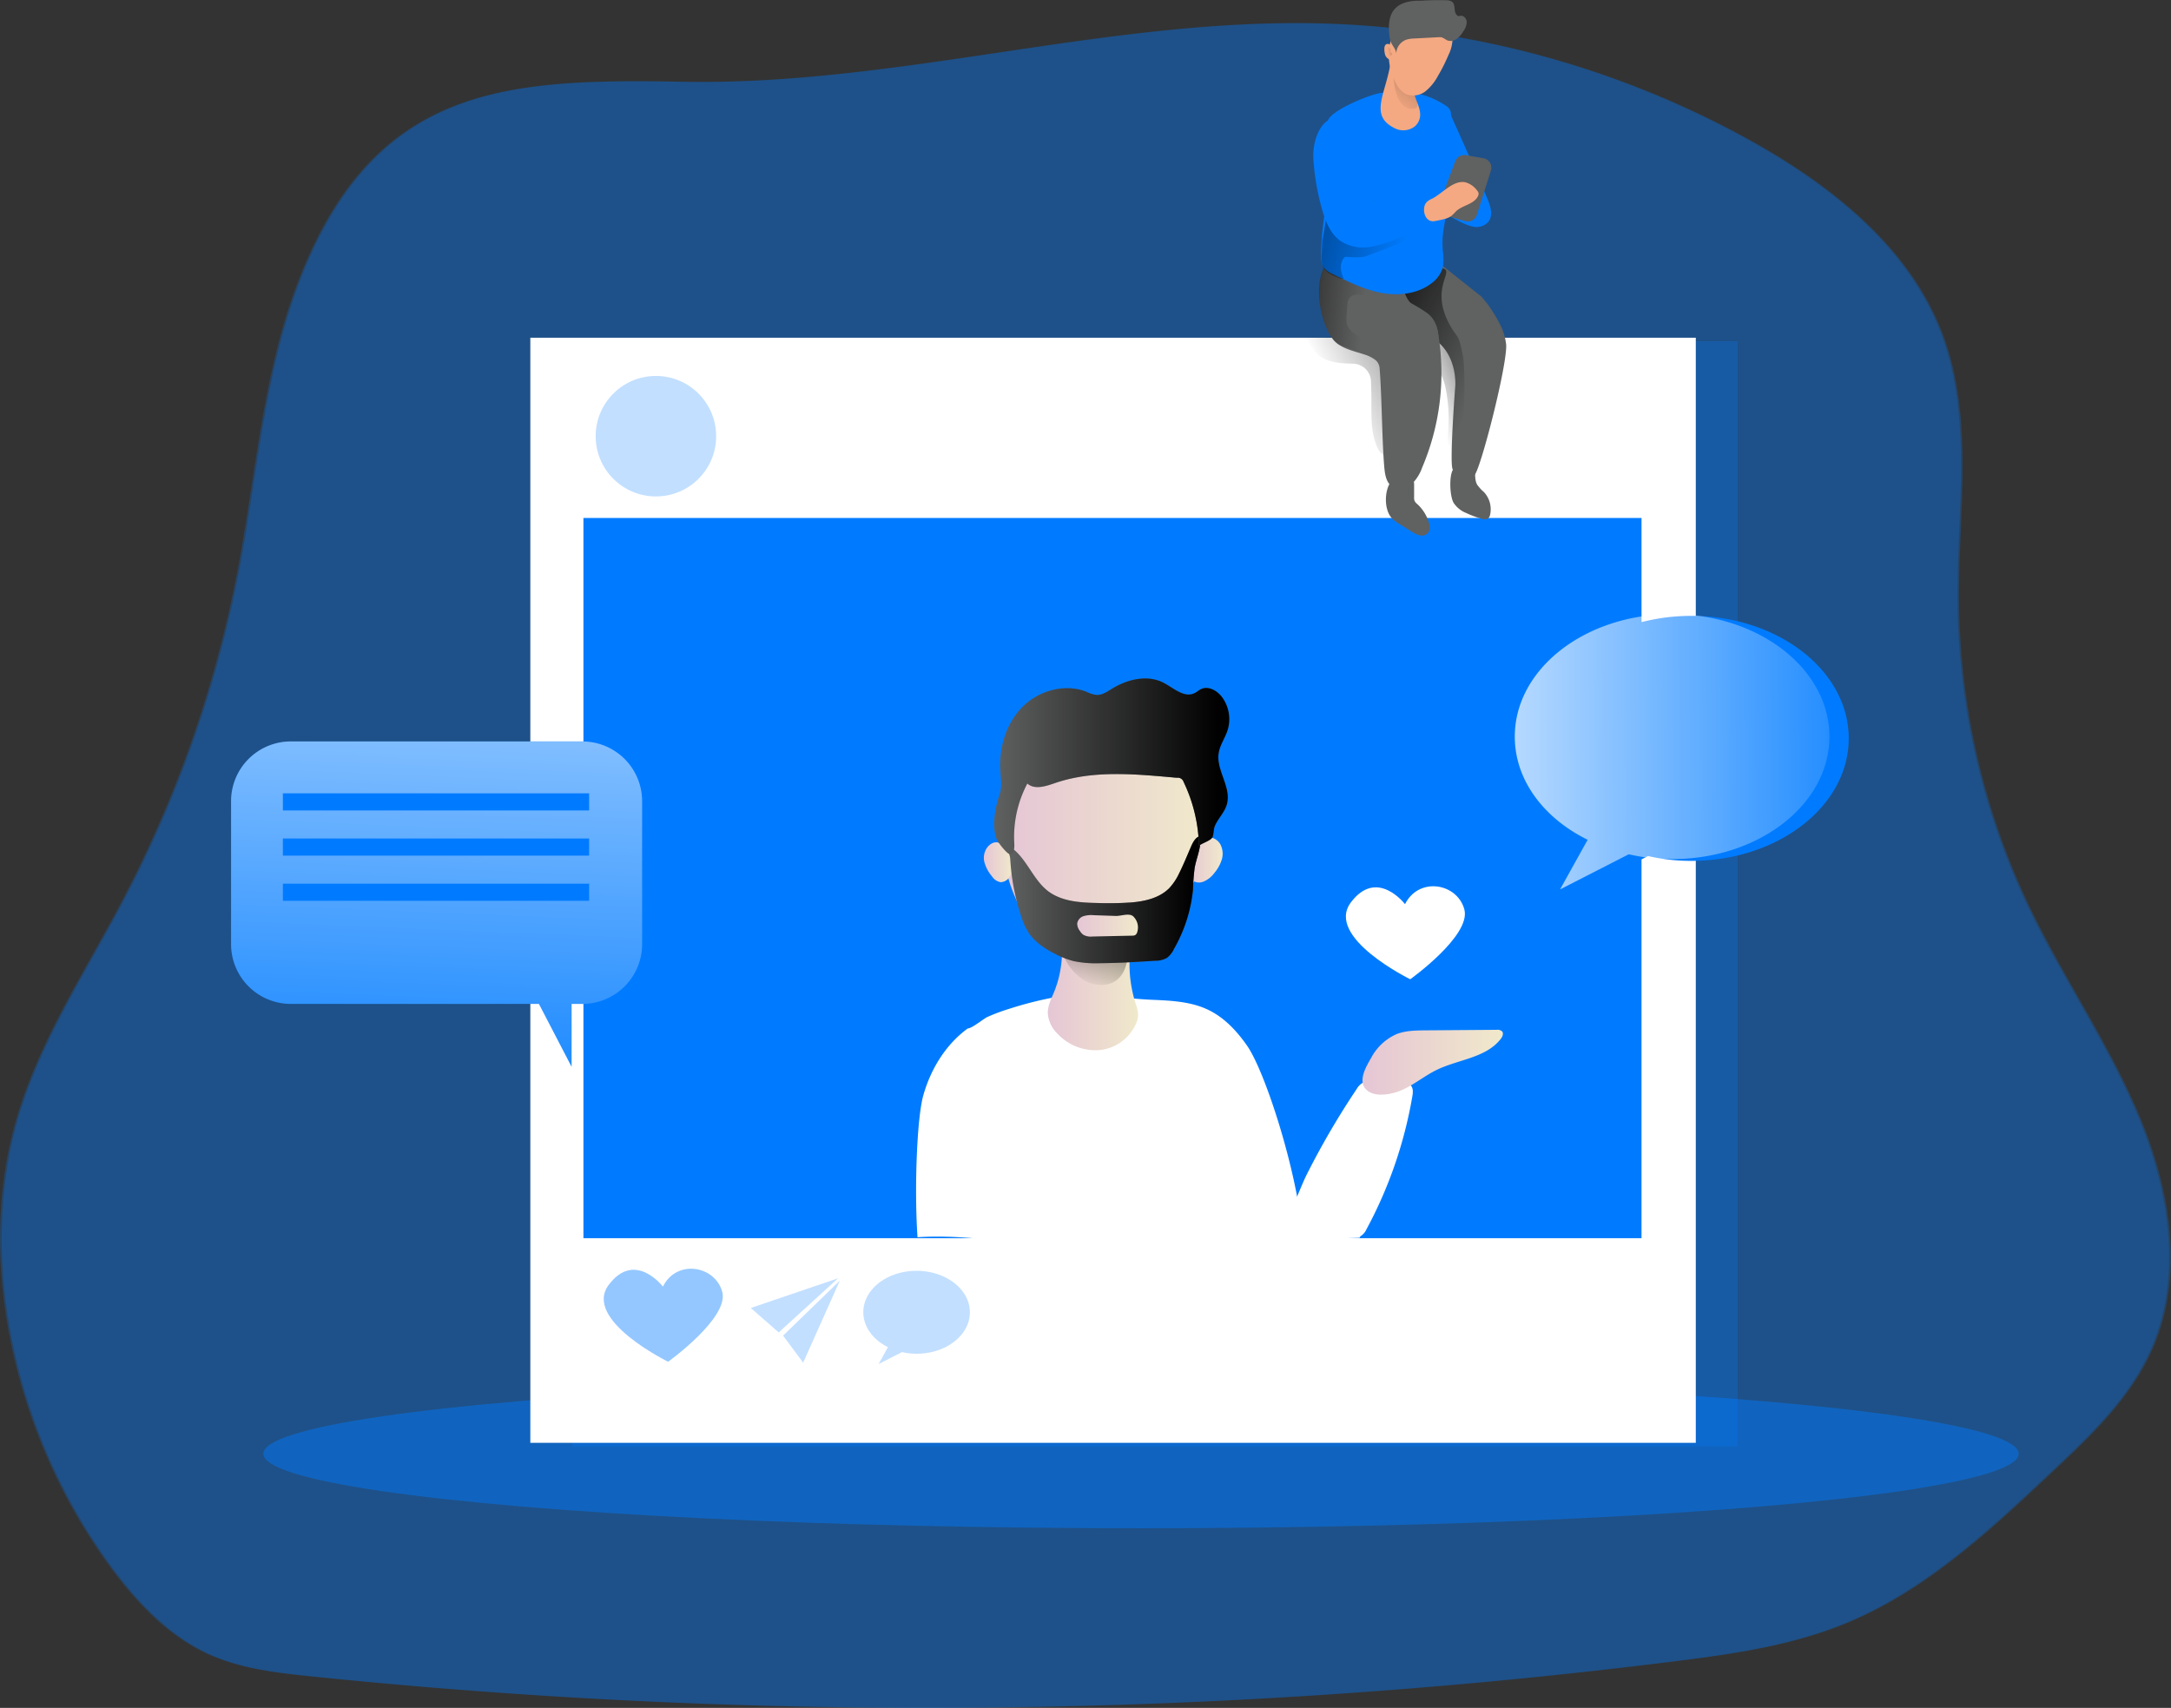 <svg id="Layer_1" data-name="Layer 1" xmlns="http://www.w3.org/2000/svg" xmlns:xlink="http://www.w3.org/1999/xlink" viewBox="0 0 643.94 506.62"><rect x="0" y="0" width="643.94" height="506.62" fill="#333333" stroke="none"/><defs><linearGradient id="linear-gradient" x1="572.38" y1="225.1" x2="398.38" y2="226.48" gradientUnits="userSpaceOnUse"><stop offset="0" stop-color="#fff" stop-opacity="0"/><stop offset="0.95" stop-color="#fff"/></linearGradient><linearGradient id="linear-gradient-2" x1="131.17" y1="350.64" x2="142.45" y2="79.8" xlink:href="#linear-gradient"/><linearGradient id="linear-gradient-3" x1="-1270.75" y1="121.36" x2="-1239.8" y2="108.45" gradientTransform="translate(1699.98)" gradientUnits="userSpaceOnUse"><stop offset="0" stop-color="#010101" stop-opacity="0"/><stop offset="0.95" stop-color="#010101"/></linearGradient><linearGradient id="linear-gradient-4" x1="-1298.53" y1="122.02" x2="-1237.81" y2="92.24" xlink:href="#linear-gradient-3"/><linearGradient id="linear-gradient-5" x1="-1255.29" y1="117.69" x2="-1301.64" y2="92.17" xlink:href="#linear-gradient-3"/><linearGradient id="linear-gradient-6" x1="-1290.05" y1="96.27" x2="-1328.04" y2="92.31" xlink:href="#linear-gradient-3"/><linearGradient id="linear-gradient-7" x1="-1277.46" y1="75.08" x2="-1351.26" y2="57.97" xlink:href="#linear-gradient-3"/><linearGradient id="linear-gradient-8" x1="-1282.28" y1="34.14" x2="-1244.66" y2="-11.69" xlink:href="#linear-gradient-3"/><linearGradient id="linear-gradient-9" x1="-1282.9" y1="18.14" x2="-1275.75" y2="17.15" xlink:href="#linear-gradient-3"/><linearGradient id="linear-gradient-10" x1="316.19" y1="295.47" x2="342.99" y2="295.47" gradientUnits="userSpaceOnUse"><stop offset="0" stop-color="#e5c6d6"/><stop offset="0.42" stop-color="#ead4d0"/><stop offset="1" stop-color="#f0e9cb"/></linearGradient><linearGradient id="linear-gradient-11" x1="326.66" y1="295.39" x2="339.4" y2="258.42" gradientTransform="matrix(1, 0, 0, 1, 0, 0)" xlink:href="#linear-gradient-3"/><linearGradient id="linear-gradient-12" x1="303.06" y1="252.06" x2="362.48" y2="252.06" xlink:href="#linear-gradient-10"/><linearGradient id="linear-gradient-13" x1="297.22" y1="258.57" x2="305.72" y2="258.57" xlink:href="#linear-gradient-10"/><linearGradient id="linear-gradient-14" x1="357.53" y1="257.84" x2="368.02" y2="257.84" xlink:href="#linear-gradient-10"/><linearGradient id="linear-gradient-15" x1="304.42" y1="269.64" x2="361.46" y2="269.64" gradientTransform="matrix(1, 0, 0, 1, 0, 0)" xlink:href="#linear-gradient-3"/><linearGradient id="linear-gradient-16" x1="324.87" y1="277.35" x2="342.9" y2="277.35" xlink:href="#linear-gradient-10"/><linearGradient id="linear-gradient-17" x1="300.25" y1="230.1" x2="369.96" y2="230.1" gradientTransform="matrix(1, 0, 0, 1, 0, 0)" xlink:href="#linear-gradient-3"/><linearGradient id="linear-gradient-18" x1="409.52" y1="317.88" x2="451.16" y2="317.88" xlink:href="#linear-gradient-10"/></defs><title>Social Media 2</title><path d="M94.31,84.94c-11,27.78-12.93,58.12-18.56,87.44A353.36,353.36,0,0,1,41.56,270C30.2,291.6,16.48,312.32,9.91,335.81c-5.66,20.24-5.71,41.82-1.86,62.48a170.87,170.87,0,0,0,29.49,68.62c8,11,17.72,21.4,30.21,26.88,9.22,4,19.41,5.21,29.42,6.24a1787.2,1787.2,0,0,0,404.19-4.38c17.4-2.17,35-4.66,51.21-11.33,23.47-9.65,42.53-27.39,61-44.77,11.48-10.77,23.25-21.95,29.66-36.33,9.66-21.65,5.53-47.16-3.57-69s-22.81-41.55-33-62.95A214.64,214.64,0,0,1,586,180.5c-.13-26.29,4.44-53.57-4.68-78.23-9.54-25.78-32.59-44.17-56.59-57.57A277.62,277.62,0,0,0,397.22,9.75c-63.64-1.66-125.57,18.42-189.17,17.3C156,26.13,116.86,27.72,94.31,84.94Z" transform="translate(-5.38 -2.79)" fill="#007bff" opacity="0.24" style="isolation:isolate"/><path d="M94.82,84.94c-10.94,27.78-12.93,58.12-18.55,87.44A353.06,353.06,0,0,1,42.07,270C30.72,291.6,17,312.32,10.43,335.81c-5.66,20.24-5.71,41.82-1.86,62.48a170.72,170.72,0,0,0,29.48,68.62c8,11,17.73,21.4,30.22,26.88,9.22,4,19.4,5.21,29.42,6.24a1787.2,1787.2,0,0,0,404.19-4.38c17.4-2.17,35-4.66,51.2-11.33,23.48-9.65,42.54-27.39,61-44.77,11.48-10.77,23.25-21.95,29.66-36.33,9.66-21.65,5.53-47.16-3.57-69s-22.81-41.55-33-62.95a214.65,214.65,0,0,1-20.71-90.73c-.13-26.29,4.45-53.57-4.67-78.23-9.54-25.78-32.59-44.17-56.59-57.57A277.65,277.65,0,0,0,397.74,9.75C334.1,8.09,272.17,28.17,208.57,27.05,156.49,26.13,117.37,27.72,94.82,84.94Z" transform="translate(-5.38 -2.79)" fill="#007bff" opacity="0.24" style="isolation:isolate"/><ellipse cx="338.43" cy="431.23" rx="260.32" ry="22.1" fill="#007bff" opacity="0.46" style="isolation:isolate"/><rect x="169.73" y="101.22" width="345.69" height="327.81" fill="#007bff" opacity="0.24" style="isolation:isolate"/><rect x="157.3" y="100.18" width="345.69" height="327.81" fill="#fff"/><rect x="173.05" y="153.65" width="313.84" height="213.64" fill="#007bff"/><path d="M553.73,221.82c0,20.08-20.9,36.33-46.67,36.33a56.83,56.83,0,0,1-12.86-1.43l-20.36,10.42L482,252.41c-13-6.4-21.61-17.68-21.61-30.59,0-20.08,20.9-36.34,46.66-36.34S553.73,201.74,553.73,221.82Z" transform="translate(-5.38 -2.79)" fill="#007bff"/><path d="M548,221.3c0,20.08-20.89,36.33-46.66,36.33a56.14,56.14,0,0,1-12.86-1.43l-20.37,10.42,8.18-14.72c-13-6.41-21.61-17.69-21.61-30.6,0-20.08,20.89-36.34,46.66-36.34S548,201.22,548,221.3Z" transform="translate(-5.38 -2.79)" fill="url(#linear-gradient)"/><path d="M195.84,240.46v42.39a17.73,17.73,0,0,1-17.74,17.73h-3.18v18.64l-9.68-18.64H91.65a17.73,17.73,0,0,1-17.73-17.73V240.46a17.72,17.72,0,0,1,17.73-17.73H178.1A17.73,17.73,0,0,1,195.84,240.46Z" transform="translate(-5.38 -2.79)" fill="#007bff"/><path d="M195.84,240.46v42.39a17.73,17.73,0,0,1-17.74,17.73h-3.18v18.64l-9.68-18.64H91.65a17.73,17.73,0,0,1-17.73-17.73V240.46a17.72,17.72,0,0,1,17.73-17.73H178.1A17.73,17.73,0,0,1,195.84,240.46Z" transform="translate(-5.38 -2.79)" fill="url(#linear-gradient-2)"/><rect x="83.9" y="235.33" width="90.84" height="5.08" fill="#007bff"/><rect x="83.9" y="248.73" width="90.84" height="5.08" fill="#007bff"/><rect x="83.9" y="262.13" width="90.84" height="5.08" fill="#007bff"/><path d="M202,384.45s-8.29-10.88-16.06-.52,17.61,22.79,17.61,22.79,18.13-13,16.05-20.72S206.16,376.16,202,384.45Z" transform="translate(-5.38 -2.79)" fill="#007bff" opacity="0.24" style="isolation:isolate"/><path d="M202,384.45s-8.29-10.88-16.06-.52,17.61,22.79,17.61,22.79,18.13-13,16.05-20.72S206.16,376.16,202,384.45Z" transform="translate(-5.38 -2.79)" fill="#007bff" opacity="0.24" style="isolation:isolate"/><path d="M422.12,271s-8.29-10.88-16.06-.52,17.61,22.79,17.61,22.79,18.13-12.95,16.05-20.72S426.26,262.74,422.12,271Z" transform="translate(-5.38 -2.79)" fill="#fff"/><path d="M293.06,392.06c0,6.8-7.07,12.29-15.78,12.29a19.2,19.2,0,0,1-4.35-.48L266,407.39l2.76-5c-4.4-2.16-7.31-6-7.31-10.35,0-6.79,7.07-12.28,15.79-12.28S293.06,385.27,293.06,392.06Z" transform="translate(-5.38 -2.79)" fill="#007bff" opacity="0.24" style="isolation:isolate"/><polygon points="222.69 387.99 248.58 379.18 230.97 395.24 222.69 387.99" fill="#007bff" opacity="0.24" style="isolation:isolate"/><polygon points="232.27 396.19 249.1 379.88 238.22 404.21 232.27 396.19" fill="#007bff" opacity="0.24" style="isolation:isolate"/><circle cx="194.55" cy="129.39" r="17.87" fill="#007bff" opacity="0.24" style="isolation:isolate"/><path d="M434.8,131.64c-.1,1.77-.19,3.71.88,5.12,2.8-1.67,3.64-5.28,4-8.51a70.86,70.86,0,0,0-.53-19.24,8.58,8.58,0,0,0-.89-2.94,7.91,7.91,0,0,0-3.65-2.91,6.09,6.09,0,0,0-2.9-.76,2.46,2.46,0,0,0-2.28,1.67,3.65,3.65,0,0,0,.21,1.84,25.53,25.53,0,0,0,2.18,6.2,17.26,17.26,0,0,1,2.19,5.12A45.55,45.55,0,0,1,434.8,131.64Z" transform="translate(-5.38 -2.79)" fill="url(#linear-gradient-3)"/><path d="M396.6,108.28c2.07,1.6,4.78,2.1,7.39,2.28.95.06,1.92.09,2.88.13a5.4,5.4,0,0,1,5.16,5.13c.08,2,.12,4,.12,6,0,4.78-.17,9.77,1.93,14.06.44.9,1.15,1.85,2.15,1.87a2.43,2.43,0,0,0,1.45-.6,7.52,7.52,0,0,0,2.51-4.16,19.81,19.81,0,0,0,.43-4.93c0-6.33-.55-12.78-3-18.62a13.76,13.76,0,0,0-1-1.92,11.16,11.16,0,0,0-6.85-4.56,27.36,27.36,0,0,0-8.38-.44c-1.33.09-2.67.2-4,.27-.75,0-3.54-.38-4.06,0C392.27,103.7,395.81,107.66,396.6,108.28Z" transform="translate(-5.38 -2.79)" fill="url(#linear-gradient-4)"/><path d="M452.13,105.09c.29,6.29-7.75,37.59-9.5,38.76-1.46,1-4.09-.34-5.59-1.25-.29-.21-.5-.38-.71-.5-1.16-.88.71-24.92.71-24.92s.59-8.17-5.12-12.92c-6.38-5.29-13.67-10.17-13.17-13.92a2.44,2.44,0,0,1,.67-1.5c3.2-3.83,10.5-9.66,14.33-6.83l11.17,8.87a.14.14,0,0,1,0,.08c.08.09.21.25.42.46.29.38.75.92,1.25,1.54a46.42,46.42,0,0,1,3.62,5.88A17.19,17.19,0,0,1,452.13,105.09Z" transform="translate(-5.38 -2.79)" fill="#606161"/><path d="M436.17,100.47c1.65,2.64,1.87,1.62,3.08,7.62s0,30.8-1.33,33.42a3.14,3.14,0,0,1-.88,1.09c-.29-.21-.5-.38-.71-.5-1.16-.88.71-24.92.71-24.92s.59-8.17-5.12-12.92c0,0,.87-5.42-3.09-8.5a47.9,47.9,0,0,0-10.08-5.42c.46-.17,7.33-8.3,13.71-8C438.25,82.59,428.23,87.73,436.17,100.47Z" transform="translate(-5.38 -2.79)" fill="url(#linear-gradient-5)"/><path d="M427.21,141.47a12.84,12.84,0,0,1-3.17,5c-1.54,1.29-3.87,1.83-5.54.79-2-1.21-2.34-3.79-2.54-6-.67-7.83-.71-21.46-1.38-29.29a3.49,3.49,0,0,0-1.12-2.3l0,0a10.4,10.4,0,0,0-3.33-1.71c-2.37-.79-5.33-1.41-7.54-2.87a7.33,7.33,0,0,1-2-1.88c-3.92-5.37-5.38-16.29-2.13-21.5a5.67,5.67,0,0,1,4.29-2.92c5.67-.71,15.88,3,18.26,8.13.75,1.67,1.08,3.5,2.16,5,1.88,2.62,5.59,3.42,7.42,6.08a11,11,0,0,1,1.5,4.59A71.43,71.43,0,0,1,427.21,141.47Z" transform="translate(-5.38 -2.79)" fill="#606161"/><path d="M414.5,107.76a2.74,2.74,0,0,1-.09,2.42c-.33-.17-.62-.38-1-.55l0,0c-1.08-.58-2.2-1.17-3.33-1.71-1.58-.71-3.25-1.37-4.92-2-.87-.29-1.75-.58-2.62-.91a7.33,7.33,0,0,1-2-1.88c-3.92-5.37-5.38-16.29-2.13-21.5,3.17.21,6.25,1.67,9.13,3,1.71.84,3.41,1.63,5,2.59,1.08.62,3.29,1.54,1.58,2.75-2.33,1.62-6.79-1.25-8.58,1.37a3.94,3.94,0,0,0-.5,2c-.09,1-.17,2-.25,3.08a7.67,7.67,0,0,0,.16,2.75,6.14,6.14,0,0,0,2.42,2.75A61.49,61.49,0,0,1,413,105.8,6.43,6.43,0,0,1,414.5,107.76Z" transform="translate(-5.38 -2.79)" fill="url(#linear-gradient-6)"/><path d="M418.24,156.54a10.53,10.53,0,0,0,2.33,1.75l3.64,2.27c1.31.81,3,1.62,4.28.7s1-2.52.58-3.84a12,12,0,0,0-3.3-5.09,3,3,0,0,1-.79-.91,2.61,2.61,0,0,1-.16-1.18l0-3.75c0-3.8-5.22-3.12-6.87-.87C415.94,148.39,415.87,154,418.24,156.54Z" transform="translate(-5.38 -2.79)" fill="#606161"/><path d="M436.49,151.87a7.93,7.93,0,0,0,3.77,3.09,27.23,27.23,0,0,0,4.62,1.7,2.14,2.14,0,0,0,2-.17,2,2,0,0,0,.48-1,7.48,7.48,0,0,0-1.83-6.73,12.6,12.6,0,0,1-2-2.18c-.71-1.25-.56-2.78-.69-4.21-.28-3.14-5.28-2.32-6.49-.29S435.42,149.9,436.49,151.87Z" transform="translate(-5.38 -2.79)" fill="#606161"/><path d="M397.23,78.6a6.26,6.26,0,0,0,.88,3.65A6.63,6.63,0,0,0,400.59,84c4.64,2.33,9.36,4.69,14.46,5.65s10.73.37,14.86-2.77a8.89,8.89,0,0,0,3.26-4.28c.66-2.11.21-4.38.1-6.59-.29-5.49,1.55-10.84,2.83-16.2s2-11.23-.47-16.17c-1.91-3.89,2.2-7.15-1.42-9.52-5.1-3.35-11.09-5-19.45-3.72-3.23.48-14.28,5-15.47,8.06s2.29,6.15,1.89,9.4C399.91,58,397.23,68.46,397.23,78.6Z" transform="translate(-5.38 -2.79)" fill="#007bff"/><path d="M446.52,61.66c1,2.29,1.84,5.14.26,7A4.79,4.79,0,0,1,442.17,70a19,19,0,0,1-4.62-1.93,6.77,6.77,0,0,1-2.5-1.73c-.94-1.23-.83-2.93-.77-4.48.26-7.66-1.92-15.16-1.79-22.81,0-1.15-.33-3.7,1.1-4.18,1.59-.53,2.06,1.93,2.54,3,1.65,3.66,3.29,7.33,4.89,11Q443.83,55.24,446.52,61.66Z" transform="translate(-5.38 -2.79)" fill="#007bff"/><path d="M434.1,58.42l2.93-7.8a2.86,2.86,0,0,1,3.18-1.8l5.16.91a2.83,2.83,0,0,1,2.23,3.63L443.45,66.5a2.85,2.85,0,0,1-3.51,1.87l-5.28-1.5a2.81,2.81,0,0,1-2-3.47L434,58.65C434,58.58,434.07,58.5,434.1,58.42Z" transform="translate(-5.38 -2.79)" fill="#606161"/><path d="M403.84,79.52a1.18,1.18,0,0,1,.42-.44,1.51,1.51,0,0,1,.82-.08,26.42,26.42,0,0,0,4.79,0c.5,0,25.22-9.47,23.62-10.3-.78-.4-12.35-2.13-20.3-6.18-6.78-3.44-9.9-9.75-12.58-5.56-.69,1.08-2.46,15.41-2.89,16.61a3.08,3.08,0,0,0-.12.86l-.18,3.64a7.82,7.82,0,0,0,.49,4c.84,1.63,2.68,2.45,4.38,3.14a2.5,2.5,0,0,0,1.64.24C403.1,83.52,402.59,81.47,403.84,79.52Z" transform="translate(-5.38 -2.79)" fill="url(#linear-gradient-7)"/><path d="M416.3,82.44l10.29.07s-2.17,3.59-4,3.78Z" transform="translate(-5.38 -2.79)" fill="#007bff"/><path d="M394.93,49.68a71.58,71.58,0,0,0,2.59,15.23c1,3.51,2.42,7.16,5.38,9.29A12.42,12.42,0,0,0,412,76a36.56,36.56,0,0,0,9-3l8.83-3.82A5.23,5.23,0,0,0,431.71,68c1.5-1.71-.06-4.58-2.2-5.37s-4.49-.3-6.77-.31c-2.52,0-7.34,1.45-9.55.24a2.36,2.36,0,0,1-1.06-.91,2.75,2.75,0,0,1-.19-1.45c.22-6.74-.7-17.3-6.58-21.12C398.14,34.41,394.58,43.87,394.93,49.68Z" transform="translate(-5.38 -2.79)" fill="#007bff"/><path d="M419,40.79a5.57,5.57,0,0,0,6.07-.54,4.61,4.61,0,0,0,1.49-2.73c.45-3-2.07-5.76-1.85-8.77.11-1.5.89-3,.36-4.44-.45-1.2-7.15-3.15-7.4-1.89C416,31.32,411.7,37.14,419,40.79Z" transform="translate(-5.38 -2.79)" fill="#f4a982"/><path d="M418.65,22.86S418,35.92,425,35c0,0,1.1-.15.77-1.76s-1.69-3.27-1.61-4.7S418.65,22.86,418.65,22.86Z" transform="translate(-5.38 -2.79)" fill="url(#linear-gradient-8)"/><path d="M436.19,14.75A11.2,11.2,0,0,1,435,19.12a49.4,49.4,0,0,1-3.15,6.25,14.52,14.52,0,0,1-3.71,4.54,5.9,5.9,0,0,1-5.59.84c-1.66-.71-2.71-2.38-3.5-4a18.27,18.27,0,0,1-1.75-8.34c.12-2.15.64-5.2,2.54-6.53a2.74,2.74,0,0,1,1.51-.49c.7,0,1.23.45,1.87.51a5.39,5.39,0,0,0,1.44-.31c.58-.11,1.16-.19,1.75-.25a20.43,20.43,0,0,1,3.41,0,18.08,18.08,0,0,1,2.83.43,6.22,6.22,0,0,1,2.49,1A2.63,2.63,0,0,1,436.19,14.75Z" transform="translate(-5.38 -2.79)" fill="#f4a982"/><path d="M440,56.86a6.45,6.45,0,0,1,3.49,2.42,1.79,1.79,0,0,1,.42.71,1.49,1.49,0,0,1-.16,1c-1.15,2.4-4.5,2.64-6.46,4.44a18.62,18.62,0,0,1-1.41,1.4,6.34,6.34,0,0,1-2.36,1c-.87.22-1.76.4-2.64.55-2.16.36-3.25-1.78-3.1-3.69.13-1.71,1-2.33,2.43-3C433.2,60.19,436.43,56.14,440,56.86Z" transform="translate(-5.38 -2.79)" fill="#f4a982"/><path d="M417.42,15.92a1.22,1.22,0,0,0-.56-.11,1,1,0,0,0-.7.55,2.25,2.25,0,0,0-.17.9,5.7,5.7,0,0,0,.13,1.36,2.31,2.31,0,0,0,1.51,1.86,1.52,1.52,0,0,0,1.71-1.05A3.47,3.47,0,0,0,417.42,15.92Z" transform="translate(-5.38 -2.79)" fill="#f4a982"/><path d="M417.81,18.25c-.13-.23,0-.52,0-.79s-.36-.5-.73-.68a.19.19,0,0,0-.12.1,2.11,2.11,0,0,0-.17,1.74,1.4,1.4,0,0,0,.3.58.68.68,0,0,0,.6.22.82.82,0,0,0,.55-.59C418.31,18.41,418,18.57,417.81,18.25Z" transform="translate(-5.38 -2.79)" fill="url(#linear-gradient-9)"/><path d="M427,3c-2.92-.08-6.18.36-8.05,2.6-1.7,2-1.75,4.94-1.48,7.57a7.49,7.49,0,0,0,.41,2c.48,1.2,1.54,2.18,1.63,3.47a4.55,4.55,0,0,1,3.06-4.1,9.18,9.18,0,0,1,2.29-.33l7.17-.38a3.07,3.07,0,0,1,1.09.07,10.26,10.26,0,0,1,1.39.81,3,3,0,0,0,2.92-.36,7.46,7.46,0,0,0,2-2.31,4.81,4.81,0,0,0,1-2.73c-.05-1-.91-2-1.88-1.83-.28,0-.59.16-.81,0-1.84-1.36.25-4.25-3-4.6A77.71,77.71,0,0,0,427,3Z" transform="translate(-5.38 -2.79)" fill="#606161"/><path d="M391.8,369.63c-13.57,2.44-32.65,3-46.41,4.34-22,2.21-45.8-5.67-67.87-4.17-1-15-.12-35.88,1.76-42.22,2.21-7.75,6.67-15,13.15-19.72,1.22,0,4.55-2.77,5.77-3.38a57.57,57.57,0,0,1,6.67-2.49,110.75,110.75,0,0,1,12.35-3.19c9.29-1.93,20.28.14,29.77.56,5.82.24,11.83.52,17,3.1,4.65,2.3,8.26,6.2,11.22,10.42C380.65,320.58,390.25,350.48,391.8,369.63Z" transform="translate(-5.38 -2.79)" fill="#fff"/><path d="M318,297.13c-.82,2-1.87,4-1.83,6.2a9.3,9.3,0,0,0,2.79,6,15.39,15.39,0,0,0,12.75,4.93,13.25,13.25,0,0,0,10.76-8.13,6.71,6.71,0,0,0,.5-2.42,10.81,10.81,0,0,0-.71-3.11,38.48,38.48,0,0,1-1.81-13.81c.16-2.91.42-6.39-1.89-8.17a6.94,6.94,0,0,0-2.35-1.06,22.81,22.81,0,0,0-12.48,0c-4.62,1.31-3.33,3.79-3.35,7.69A32,32,0,0,1,318,297.13Z" transform="translate(-5.38 -2.79)" fill="url(#linear-gradient-10)"/><path d="M328.1,294.17c3,1.23,6.69,1.12,9-1.07s2.71-5.46,3-8.54l.43-4.23a1.56,1.56,0,0,0-.09-.91,1.61,1.61,0,0,0-1.28-.6,64.27,64.27,0,0,0-11-.28c-2.44.15-5.93,0-7.19,2.56C318.67,285.9,324,292.44,328.1,294.17Z" transform="translate(-5.38 -2.79)" fill="url(#linear-gradient-11)"/><path d="M306.52,269a35.87,35.87,0,0,0,6,9.89c6.2,6.79,16.53,9.07,25.37,6.53S354,276,358,267.74s5.09-17.77,4.13-26.92c-.54-5-1.75-10.22-4.88-14.22a22.39,22.39,0,0,0-9.72-6.81,31.48,31.48,0,0,0-37.95,12.57C302.21,244.06,300.93,256.38,306.52,269Z" transform="translate(-5.38 -2.79)" fill="url(#linear-gradient-12)"/><path d="M298.14,254.25a5.28,5.28,0,0,0-.74,4.43,10.9,10.9,0,0,0,2.2,4.05,3.87,3.87,0,0,0,2.6,1.75,3.19,3.19,0,0,0,2.56-1.51C308,258.53,302.3,248.84,298.14,254.25Z" transform="translate(-5.38 -2.79)" fill="url(#linear-gradient-13)"/><path d="M363.59,251.15a4.12,4.12,0,0,1,3.78,2.14,6,6,0,0,1,.41,4.45,11.27,11.27,0,0,1-2.21,4,7.61,7.61,0,0,1-3.36,2.62,3.47,3.47,0,0,1-3.88-1.06,4.72,4.72,0,0,1-.62-1.56C356.82,258.15,359.21,251.55,363.59,251.15Z" transform="translate(-5.38 -2.79)" fill="url(#linear-gradient-14)"/><path d="M308.18,274.31a20.82,20.82,0,0,0,2.33,5.18c1.93,2.88,5,4.84,8.08,6.38a25.46,25.46,0,0,0,5.18,2,31.69,31.69,0,0,0,7.72.64c5.5-.05,11-.37,16.49-.73a7.08,7.08,0,0,0,3.47-.82,6.88,6.88,0,0,0,2.13-2.66,44.12,44.12,0,0,0,5.65-17.54,64,64,0,0,1,.49-6.49c.57-3.18,2.1-6.3,1.66-9.5-1.38.36-2.13,1.8-2.7,3.1-1.15,2.65-2.23,5.33-3.52,7.91a17.31,17.31,0,0,1-2.9,4.4c-2.91,3-7.33,4-11.51,4.32a95.85,95.85,0,0,1-9.59.16c-5-.1-10.4-.36-14.53-3.25-5-3.52-6.77-10.52-12-13.65-.57,1,.3,2.62.38,3.69.14,2,.3,3.91.59,5.85A66,66,0,0,0,308.18,274.31Z" transform="translate(-5.38 -2.79)" fill="#606161"/><path d="M308.18,274.31a20.82,20.82,0,0,0,2.33,5.18c1.93,2.88,5,4.84,8.08,6.38a25.46,25.46,0,0,0,5.18,2,31.69,31.69,0,0,0,7.72.64c5.5-.05,11-.37,16.49-.73a7.08,7.08,0,0,0,3.47-.82,6.88,6.88,0,0,0,2.13-2.66,44.12,44.12,0,0,0,5.65-17.54,64,64,0,0,1,.49-6.49c.57-3.18,2.1-6.3,1.66-9.5-1.38.36-2.13,1.8-2.7,3.1-1.15,2.65-2.23,5.33-3.52,7.91a17.31,17.31,0,0,1-2.9,4.4c-2.91,3-7.33,4-11.51,4.32a95.85,95.85,0,0,1-9.59.16c-5-.1-10.4-.36-14.53-3.25-5-3.52-6.77-10.52-12-13.65-.57,1,.3,2.62.38,3.69.14,2,.3,3.91.59,5.85A66,66,0,0,0,308.18,274.31Z" transform="translate(-5.38 -2.79)" fill="url(#linear-gradient-15)"/><path d="M336.32,274.49l-6.54-.22a7.81,7.81,0,0,0-3,.28,2.71,2.71,0,0,0-1.89,2.17,3.57,3.57,0,0,0,.81,2.24,4,4,0,0,0,1,1.12,4.65,4.65,0,0,0,2.74.51l11.76-.25a1.82,1.82,0,0,0,.92-.19,1.45,1.45,0,0,0,.56-.82,4.55,4.55,0,0,0-1.27-4.8C340.17,273.59,337.87,274.54,336.32,274.49Z" transform="translate(-5.38 -2.79)" fill="url(#linear-gradient-16)"/><path d="M305,256.16c1.18-.31,1.3-1.92,1.23-3.14a33.91,33.91,0,0,1,3.87-17.81c2.11,1.92,5.41.83,8.11-.1,11.53-4,24.1-2.68,36.24-1.61a1.82,1.82,0,0,1,2,1.24A46.17,46.17,0,0,1,361,253.67c1-.8,3.23-1.43,3.91-2.38.48-.66.41-2.5.76-3.38,1-2.44,3.1-4.22,3.7-6.88,1.12-5-3.3-9.82-2.52-14.84.37-2.41,1.9-4.47,2.64-6.79a11,11,0,0,0-1.72-9.92c-1.44-1.86-4-3.29-6.11-2.29-.7.32-1.27.88-2,1.22-3.06,1.5-6.21-1.57-9.24-3.12-4.74-2.43-10.64-1-15.18,1.78-1.43.88-2.93,1.94-4.61,1.87a9.64,9.64,0,0,1-3-.94c-6.39-2.53-14.1-.39-18.95,4.47s-7,12-6.6,18.89c.14,2.4.56,4.88-.22,7.15-1.28,3.76-2.39,9.32-.85,13.24C301.37,252.68,304.23,256.35,305,256.16Z" transform="translate(-5.38 -2.79)" fill="#606161"/><path d="M305,256.16c1.18-.31,1.3-1.92,1.23-3.14a33.91,33.91,0,0,1,3.87-17.81c2.11,1.92,5.41.83,8.11-.1,11.53-4,24.1-2.68,36.24-1.61a1.82,1.82,0,0,1,2,1.24A46.17,46.17,0,0,1,361,253.67c1-.8,3.23-1.43,3.91-2.38.48-.66.41-2.5.76-3.38,1-2.44,3.1-4.22,3.7-6.88,1.12-5-3.3-9.82-2.52-14.84.37-2.41,1.9-4.47,2.64-6.79a11,11,0,0,0-1.72-9.92c-1.44-1.86-4-3.29-6.11-2.29-.7.32-1.27.88-2,1.22-3.06,1.5-6.21-1.57-9.24-3.12-4.74-2.43-10.64-1-15.18,1.78-1.43.88-2.93,1.94-4.61,1.87a9.64,9.64,0,0,1-3-.94c-6.39-2.53-14.1-.39-18.95,4.47s-7,12-6.6,18.89c.14,2.4.56,4.88-.22,7.15-1.28,3.76-2.39,9.32-.85,13.24C301.37,252.68,304.23,256.35,305,256.16Z" transform="translate(-5.38 -2.79)" fill="url(#linear-gradient-17)"/><path d="M407.76,325.87a5.16,5.16,0,0,1,1.65-1.79,5,5,0,0,1,2.22-.52,47.3,47.3,0,0,1,10.09.39,3.59,3.59,0,0,1,2.07.79c.82.81.7,2.15.5,3.28a128.56,128.56,0,0,1-13.61,39.43,4.5,4.5,0,0,1-1.59,1.93c-.7.39.09.56-.72.6-7.07.34-17.78,0-28.65.34,1.92-1.85,5.6-4.18,7.19-6.48,2.62-3.79,4.12-8.82,6.21-12.94A237.07,237.07,0,0,1,407.76,325.87Z" transform="translate(-5.38 -2.79)" fill="#fff"/><path d="M412.09,316.57a15.71,15.71,0,0,1,7.61-7.06c2.62-1,5.5-1.05,8.31-1.08l21.32-.16a2,2,0,0,1,1.57.45c.55.62.12,1.59-.39,2.25-4.34,5.62-12.51,6.06-18.91,9.15-3.69,1.78-6.87,4.51-10.64,6.12-2.78,1.19-8.07,2.26-10.47-.38S410.68,319.05,412.09,316.57Z" transform="translate(-5.38 -2.79)" fill="url(#linear-gradient-18)"/></svg>